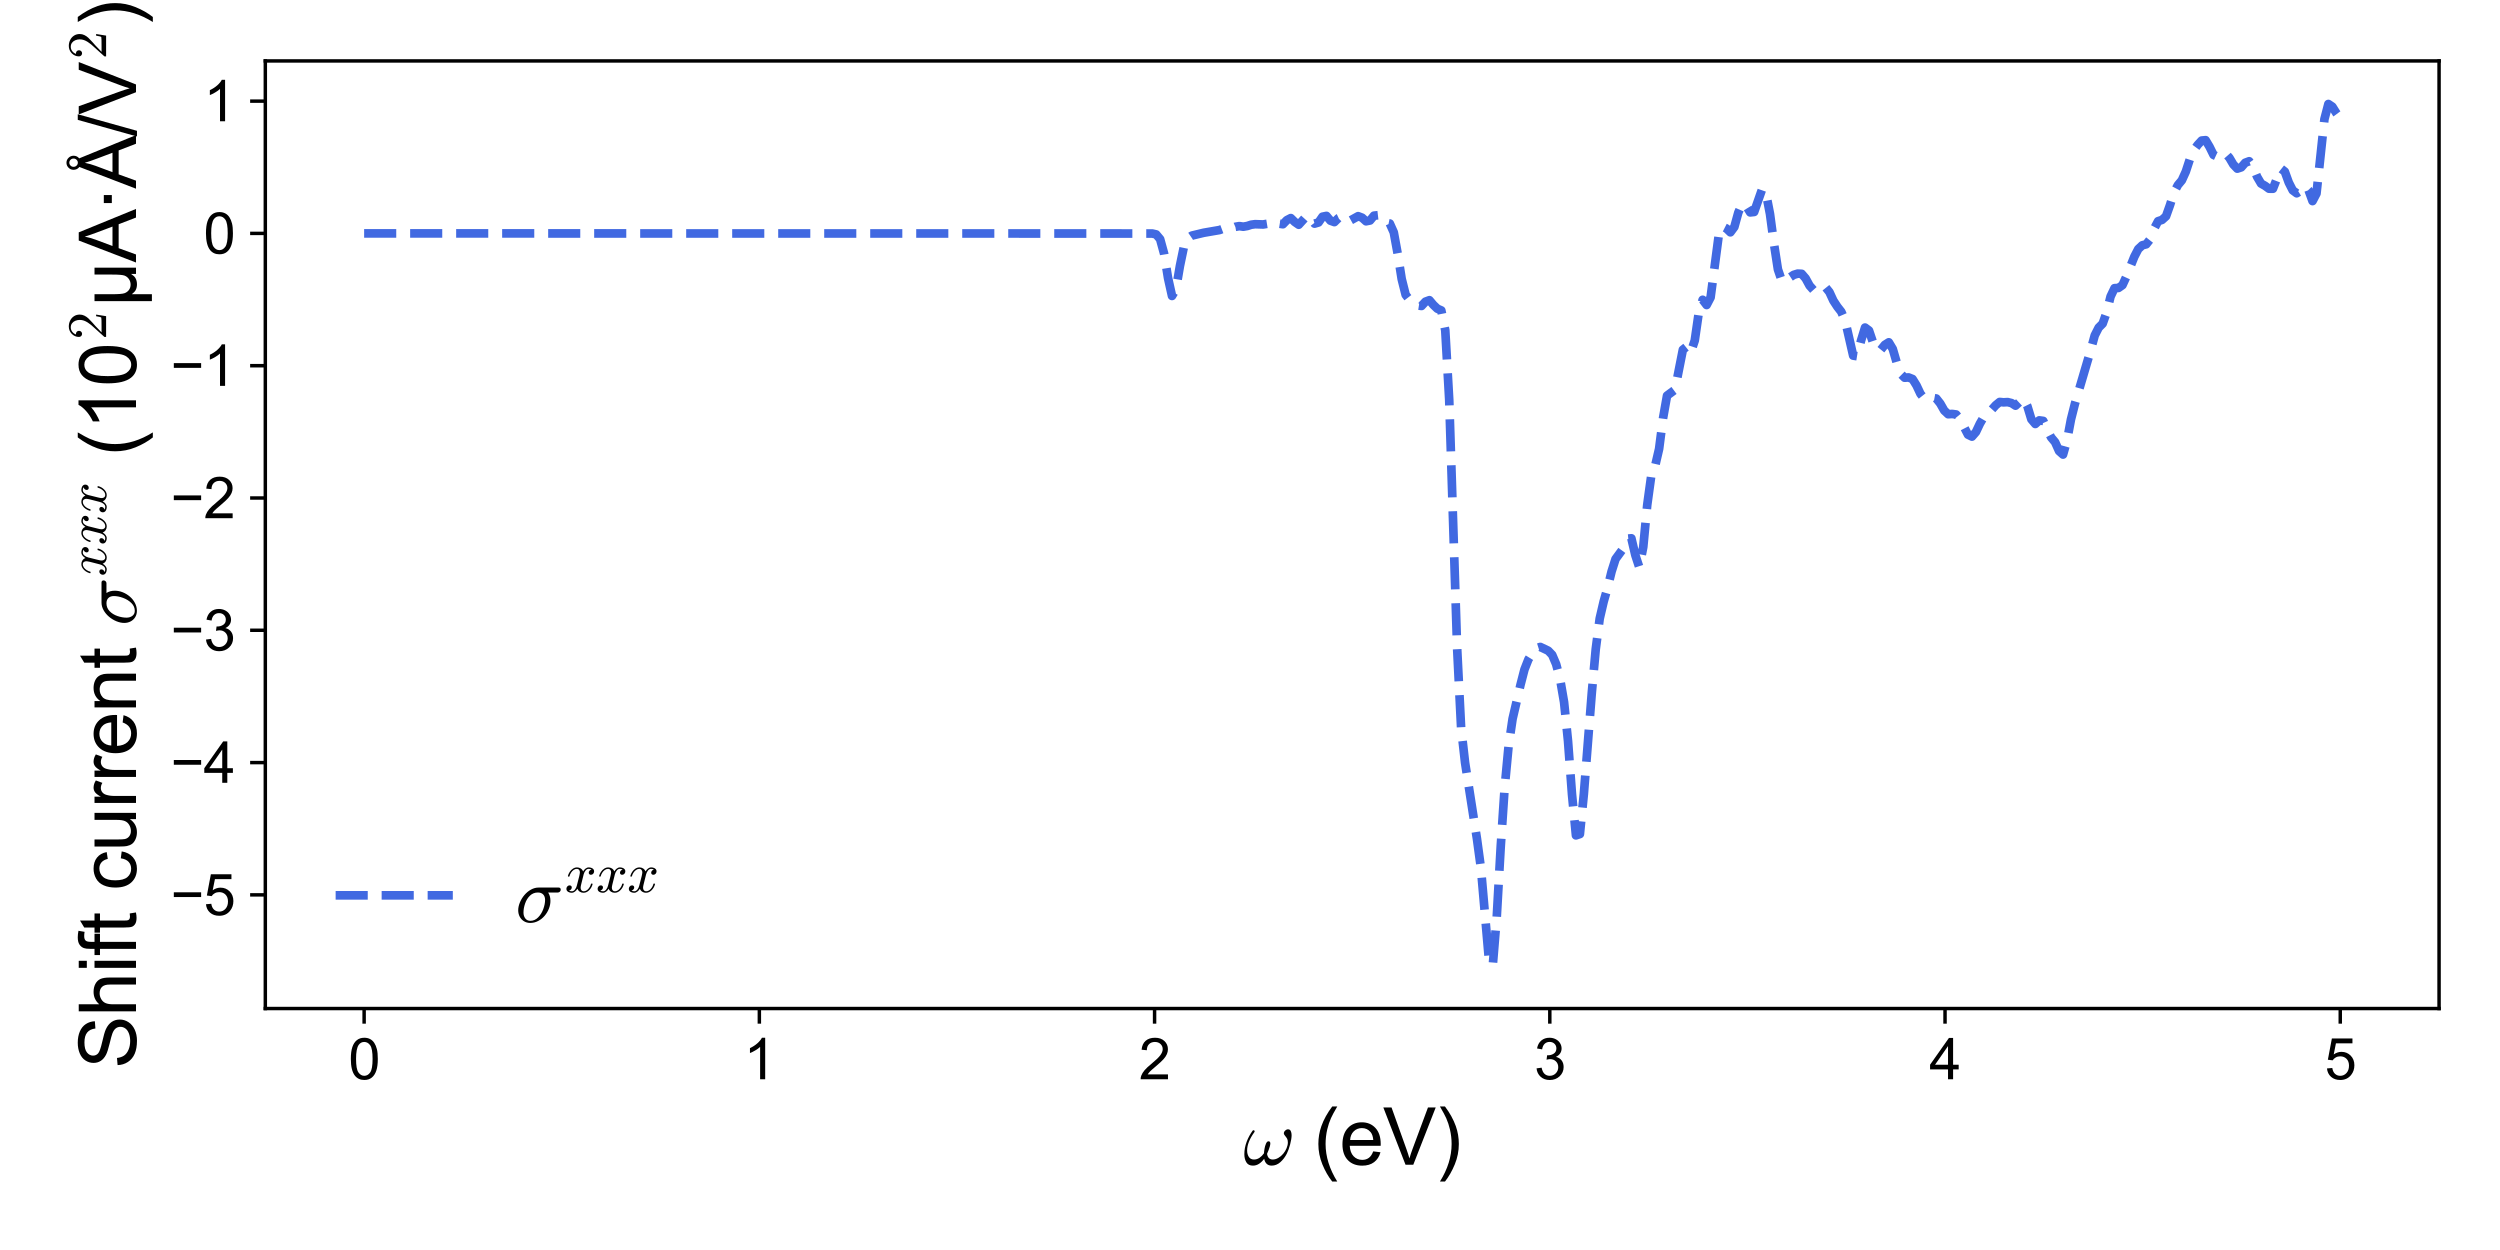 <?xml version="1.0" encoding="utf-8" standalone="no"?>
<!DOCTYPE svg PUBLIC "-//W3C//DTD SVG 1.1//EN"
  "http://www.w3.org/Graphics/SVG/1.1/DTD/svg11.dtd">
<svg xmlns:xlink="http://www.w3.org/1999/xlink" width="576pt" height="288pt" viewBox="0 0 576 288" xmlns="http://www.w3.org/2000/svg" version="1.1">
 <defs>
  <style type="text/css">*{stroke-linejoin: round; stroke-linecap: butt}</style>
 </defs>
 <g id="figure_1">
  <g id="patch_1">
   <path d="M 0 288 
L 576 288 
L 576 0 
L 0 0 
L 0 288 
z
" style="fill: none"/>
  </g>
  <g id="axes_1">
   <g id="patch_2">
    <path d="M 61.13 232.36 
L 561.96 232.36 
L 561.96 14.04 
L 61.13 14.04 
L 61.13 232.36 
z
" style="fill: none"/>
   </g>
   <g id="matplotlib.axis_1">
    <g id="xtick_1">
     <g id="line2d_1">
      <defs>
       <path id="m470161f403" d="M 0 0 
L 0 3.5 
" style="stroke: #000000; stroke-width: 0.8"/>
      </defs>
      <g>
       <use xlink:href="#m470161f403" x="83.895" y="232.36" style="stroke: #000000; stroke-width: 0.8"/>
      </g>
     </g>
     <g id="text_1">
      <!-- 0 -->
      <g transform="translate(80.28 248.665)scale(0.13 -0.13)">
       <defs>
        <path id="ArialMT-30" d="M 266 2259 
Q 266 3072 433 3567 
Q 600 4063 929 4331 
Q 1259 4600 1759 4600 
Q 2128 4600 2406 4451 
Q 2684 4303 2865 4023 
Q 3047 3744 3150 3342 
Q 3253 2941 3253 2259 
Q 3253 1453 3087 958 
Q 2922 463 2592 192 
Q 2263 -78 1759 -78 
Q 1097 -78 719 397 
Q 266 969 266 2259 
z
M 844 2259 
Q 844 1131 1108 757 
Q 1372 384 1759 384 
Q 2147 384 2411 759 
Q 2675 1134 2675 2259 
Q 2675 3391 2411 3762 
Q 2147 4134 1753 4134 
Q 1366 4134 1134 3806 
Q 844 3388 844 2259 
z
" transform="scale(0.016)"/>
       </defs>
       <use xlink:href="#ArialMT-30"/>
      </g>
     </g>
    </g>
    <g id="xtick_2">
     <g id="line2d_2">
      <g>
       <use xlink:href="#m470161f403" x="174.955" y="232.36" style="stroke: #000000; stroke-width: 0.8"/>
      </g>
     </g>
     <g id="text_2">
      <!-- 1 -->
      <g transform="translate(171.34 248.665)scale(0.13 -0.13)">
       <defs>
        <path id="ArialMT-31" d="M 2384 0 
L 1822 0 
L 1822 3584 
Q 1619 3391 1289 3197 
Q 959 3003 697 2906 
L 697 3450 
Q 1169 3672 1522 3987 
Q 1875 4303 2022 4600 
L 2384 4600 
L 2384 0 
z
" transform="scale(0.016)"/>
       </defs>
       <use xlink:href="#ArialMT-31"/>
      </g>
     </g>
    </g>
    <g id="xtick_3">
     <g id="line2d_3">
      <g>
       <use xlink:href="#m470161f403" x="266.015" y="232.36" style="stroke: #000000; stroke-width: 0.8"/>
      </g>
     </g>
     <g id="text_3">
      <!-- 2 -->
      <g transform="translate(262.4 248.665)scale(0.13 -0.13)">
       <defs>
        <path id="ArialMT-32" d="M 3222 541 
L 3222 0 
L 194 0 
Q 188 203 259 391 
Q 375 700 629 1000 
Q 884 1300 1366 1694 
Q 2113 2306 2375 2664 
Q 2638 3022 2638 3341 
Q 2638 3675 2398 3904 
Q 2159 4134 1775 4134 
Q 1369 4134 1125 3890 
Q 881 3647 878 3216 
L 300 3275 
Q 359 3922 746 4261 
Q 1134 4600 1788 4600 
Q 2447 4600 2831 4234 
Q 3216 3869 3216 3328 
Q 3216 3053 3103 2787 
Q 2991 2522 2730 2228 
Q 2469 1934 1863 1422 
Q 1356 997 1212 845 
Q 1069 694 975 541 
L 3222 541 
z
" transform="scale(0.016)"/>
       </defs>
       <use xlink:href="#ArialMT-32"/>
      </g>
     </g>
    </g>
    <g id="xtick_4">
     <g id="line2d_4">
      <g>
       <use xlink:href="#m470161f403" x="357.075" y="232.36" style="stroke: #000000; stroke-width: 0.8"/>
      </g>
     </g>
     <g id="text_4">
      <!-- 3 -->
      <g transform="translate(353.46 248.665)scale(0.13 -0.13)">
       <defs>
        <path id="ArialMT-33" d="M 269 1209 
L 831 1284 
Q 928 806 1161 595 
Q 1394 384 1728 384 
Q 2125 384 2398 659 
Q 2672 934 2672 1341 
Q 2672 1728 2419 1979 
Q 2166 2231 1775 2231 
Q 1616 2231 1378 2169 
L 1441 2663 
Q 1497 2656 1531 2656 
Q 1891 2656 2178 2843 
Q 2466 3031 2466 3422 
Q 2466 3731 2256 3934 
Q 2047 4138 1716 4138 
Q 1388 4138 1169 3931 
Q 950 3725 888 3313 
L 325 3413 
Q 428 3978 793 4289 
Q 1159 4600 1703 4600 
Q 2078 4600 2393 4439 
Q 2709 4278 2876 4000 
Q 3044 3722 3044 3409 
Q 3044 3113 2884 2869 
Q 2725 2625 2413 2481 
Q 2819 2388 3044 2092 
Q 3269 1797 3269 1353 
Q 3269 753 2831 336 
Q 2394 -81 1725 -81 
Q 1122 -81 723 278 
Q 325 638 269 1209 
z
" transform="scale(0.016)"/>
       </defs>
       <use xlink:href="#ArialMT-33"/>
      </g>
     </g>
    </g>
    <g id="xtick_5">
     <g id="line2d_5">
      <g>
       <use xlink:href="#m470161f403" x="448.135" y="232.36" style="stroke: #000000; stroke-width: 0.8"/>
      </g>
     </g>
     <g id="text_5">
      <!-- 4 -->
      <g transform="translate(444.52 248.665)scale(0.13 -0.13)">
       <defs>
        <path id="ArialMT-34" d="M 2069 0 
L 2069 1097 
L 81 1097 
L 81 1613 
L 2172 4581 
L 2631 4581 
L 2631 1613 
L 3250 1613 
L 3250 1097 
L 2631 1097 
L 2631 0 
L 2069 0 
z
M 2069 1613 
L 2069 3678 
L 634 1613 
L 2069 1613 
z
" transform="scale(0.016)"/>
       </defs>
       <use xlink:href="#ArialMT-34"/>
      </g>
     </g>
    </g>
    <g id="xtick_6">
     <g id="line2d_6">
      <g>
       <use xlink:href="#m470161f403" x="539.195" y="232.36" style="stroke: #000000; stroke-width: 0.8"/>
      </g>
     </g>
     <g id="text_6">
      <!-- 5 -->
      <g transform="translate(535.58 248.665)scale(0.13 -0.13)">
       <defs>
        <path id="ArialMT-35" d="M 266 1200 
L 856 1250 
Q 922 819 1161 601 
Q 1400 384 1738 384 
Q 2144 384 2425 690 
Q 2706 997 2706 1503 
Q 2706 1984 2436 2262 
Q 2166 2541 1728 2541 
Q 1456 2541 1237 2417 
Q 1019 2294 894 2097 
L 366 2166 
L 809 4519 
L 3088 4519 
L 3088 3981 
L 1259 3981 
L 1013 2750 
Q 1425 3038 1878 3038 
Q 2478 3038 2890 2622 
Q 3303 2206 3303 1553 
Q 3303 931 2941 478 
Q 2500 -78 1738 -78 
Q 1113 -78 717 272 
Q 322 622 266 1200 
z
" transform="scale(0.016)"/>
       </defs>
       <use xlink:href="#ArialMT-35"/>
      </g>
     </g>
    </g>
    <g id="text_7">
     <!-- $\omega$ (eV) -->
     <g transform="translate(286.435 268.389)scale(0.18 -0.18)">
      <defs>
       <path id="Cmmi10-21" d="M 775 -72 
Q 413 -72 252 193 
Q 91 459 91 844 
Q 91 1097 136 1339 
Q 181 1581 273 1829 
Q 366 2078 484 2295 
Q 603 2513 750 2719 
Q 778 2759 825 2759 
Q 866 2759 891 2734 
Q 916 2709 916 2675 
Q 916 2641 897 2613 
Q 313 1809 313 1131 
Q 313 838 448 627 
Q 584 416 863 416 
Q 1103 416 1308 556 
Q 1513 697 1663 916 
Q 1663 1028 1702 1265 
Q 1741 1503 1823 1689 
Q 1906 1875 2022 1875 
Q 2169 1875 2169 1703 
Q 2169 1603 2126 1451 
Q 2084 1300 2032 1169 
Q 1981 1038 1906 872 
Q 1981 416 2363 416 
Q 2584 416 2807 544 
Q 3031 672 3203 880 
Q 3375 1088 3473 1328 
Q 3572 1569 3572 1784 
Q 3572 1978 3511 2086 
Q 3450 2194 3350 2312 
Q 3250 2431 3250 2503 
Q 3250 2628 3356 2731 
Q 3463 2834 3584 2834 
Q 3741 2834 3806 2692 
Q 3872 2550 3872 2369 
Q 3872 2075 3755 1628 
Q 3638 1181 3488 884 
Q 3281 481 2970 204 
Q 2659 -72 2272 -72 
Q 2025 -72 1873 76 
Q 1722 225 1678 481 
Q 1500 228 1272 78 
Q 1044 -72 775 -72 
z
" transform="scale(0.016)"/>
       <path id="ArialMT-20" transform="scale(0.016)"/>
       <path id="ArialMT-28" d="M 1497 -1347 
Q 1031 -759 709 28 
Q 388 816 388 1659 
Q 388 2403 628 3084 
Q 909 3875 1497 4659 
L 1900 4659 
Q 1522 4009 1400 3731 
Q 1209 3300 1100 2831 
Q 966 2247 966 1656 
Q 966 153 1900 -1347 
L 1497 -1347 
z
" transform="scale(0.016)"/>
       <path id="ArialMT-65" d="M 2694 1069 
L 3275 997 
Q 3138 488 2766 206 
Q 2394 -75 1816 -75 
Q 1088 -75 661 373 
Q 234 822 234 1631 
Q 234 2469 665 2931 
Q 1097 3394 1784 3394 
Q 2450 3394 2872 2941 
Q 3294 2488 3294 1666 
Q 3294 1616 3291 1516 
L 816 1516 
Q 847 969 1125 678 
Q 1403 388 1819 388 
Q 2128 388 2347 550 
Q 2566 713 2694 1069 
z
M 847 1978 
L 2700 1978 
Q 2663 2397 2488 2606 
Q 2219 2931 1791 2931 
Q 1403 2931 1139 2672 
Q 875 2413 847 1978 
z
" transform="scale(0.016)"/>
       <path id="ArialMT-56" d="M 1803 0 
L 28 4581 
L 684 4581 
L 1875 1253 
Q 2019 853 2116 503 
Q 2222 878 2363 1253 
L 3600 4581 
L 4219 4581 
L 2425 0 
L 1803 0 
z
" transform="scale(0.016)"/>
       <path id="ArialMT-29" d="M 791 -1347 
L 388 -1347 
Q 1322 153 1322 1656 
Q 1322 2244 1188 2822 
Q 1081 3291 891 3722 
Q 769 4003 388 4659 
L 791 4659 
Q 1378 3875 1659 3084 
Q 1900 2403 1900 1659 
Q 1900 816 1576 28 
Q 1253 -759 791 -1347 
z
" transform="scale(0.016)"/>
      </defs>
      <use xlink:href="#Cmmi10-21" transform="translate(0 0.203)"/>
      <use xlink:href="#ArialMT-20" transform="translate(62.207 0.203)"/>
      <use xlink:href="#ArialMT-28" transform="translate(89.99 0.203)"/>
      <use xlink:href="#ArialMT-65" transform="translate(123.291 0.203)"/>
      <use xlink:href="#ArialMT-56" transform="translate(178.906 0.203)"/>
      <use xlink:href="#ArialMT-29" transform="translate(245.605 0.203)"/>
     </g>
    </g>
   </g>
   <g id="matplotlib.axis_2">
    <g id="ytick_1">
     <g id="line2d_7">
      <defs>
       <path id="m3c3ef7133a" d="M 0 0 
L -3.5 0 
" style="stroke: #000000; stroke-width: 0.8"/>
      </defs>
      <g>
       <use xlink:href="#m3c3ef7133a" x="61.13" y="206.181" style="stroke: #000000; stroke-width: 0.8"/>
      </g>
     </g>
     <g id="text_8">
      <!-- −5 -->
      <g transform="translate(39.308 210.833)scale(0.13 -0.13)">
       <defs>
        <path id="ArialMT-2212" d="M 3381 1997 
L 356 1997 
L 356 2522 
L 3381 2522 
L 3381 1997 
z
" transform="scale(0.016)"/>
       </defs>
       <use xlink:href="#ArialMT-2212"/>
       <use xlink:href="#ArialMT-35" x="58.398"/>
      </g>
     </g>
    </g>
    <g id="ytick_2">
     <g id="line2d_8">
      <g>
       <use xlink:href="#m3c3ef7133a" x="61.13" y="175.7" style="stroke: #000000; stroke-width: 0.8"/>
      </g>
     </g>
     <g id="text_9">
      <!-- −4 -->
      <g transform="translate(39.308 180.352)scale(0.13 -0.13)">
       <use xlink:href="#ArialMT-2212"/>
       <use xlink:href="#ArialMT-34" x="58.398"/>
      </g>
     </g>
    </g>
    <g id="ytick_3">
     <g id="line2d_9">
      <g>
       <use xlink:href="#m3c3ef7133a" x="61.13" y="145.219" style="stroke: #000000; stroke-width: 0.8"/>
      </g>
     </g>
     <g id="text_10">
      <!-- −3 -->
      <g transform="translate(39.308 149.871)scale(0.13 -0.13)">
       <use xlink:href="#ArialMT-2212"/>
       <use xlink:href="#ArialMT-33" x="58.398"/>
      </g>
     </g>
    </g>
    <g id="ytick_4">
     <g id="line2d_10">
      <g>
       <use xlink:href="#m3c3ef7133a" x="61.13" y="114.738" style="stroke: #000000; stroke-width: 0.8"/>
      </g>
     </g>
     <g id="text_11">
      <!-- −2 -->
      <g transform="translate(39.308 119.39)scale(0.13 -0.13)">
       <use xlink:href="#ArialMT-2212"/>
       <use xlink:href="#ArialMT-32" x="58.398"/>
      </g>
     </g>
    </g>
    <g id="ytick_5">
     <g id="line2d_11">
      <g>
       <use xlink:href="#m3c3ef7133a" x="61.13" y="84.257" style="stroke: #000000; stroke-width: 0.8"/>
      </g>
     </g>
     <g id="text_12">
      <!-- −1 -->
      <g transform="translate(39.308 88.909)scale(0.13 -0.13)">
       <use xlink:href="#ArialMT-2212"/>
       <use xlink:href="#ArialMT-31" x="58.398"/>
      </g>
     </g>
    </g>
    <g id="ytick_6">
     <g id="line2d_12">
      <g>
       <use xlink:href="#m3c3ef7133a" x="61.13" y="53.776" style="stroke: #000000; stroke-width: 0.8"/>
      </g>
     </g>
     <g id="text_13">
      <!-- 0 -->
      <g transform="translate(46.901 58.428)scale(0.13 -0.13)">
       <use xlink:href="#ArialMT-30"/>
      </g>
     </g>
    </g>
    <g id="ytick_7">
     <g id="line2d_13">
      <g>
       <use xlink:href="#m3c3ef7133a" x="61.13" y="23.294" style="stroke: #000000; stroke-width: 0.8"/>
      </g>
     </g>
     <g id="text_14">
      <!-- 1 -->
      <g transform="translate(46.901 27.947)scale(0.13 -0.13)">
       <use xlink:href="#ArialMT-31"/>
      </g>
     </g>
    </g>
    <g id="text_15">
     <!-- Shift current $\sigma^{xxx}$ (10$^{2}$μA∙Å/V$^{2}$) -->
     <g transform="translate(31.348 246.23)rotate(-90)scale(0.18 -0.18)">
      <defs>
       <path id="ArialMT-53" d="M 288 1472 
L 859 1522 
Q 900 1178 1048 958 
Q 1197 738 1509 602 
Q 1822 466 2213 466 
Q 2559 466 2825 569 
Q 3091 672 3220 851 
Q 3350 1031 3350 1244 
Q 3350 1459 3225 1620 
Q 3100 1781 2813 1891 
Q 2628 1963 1997 2114 
Q 1366 2266 1113 2400 
Q 784 2572 623 2826 
Q 463 3081 463 3397 
Q 463 3744 659 4045 
Q 856 4347 1234 4503 
Q 1613 4659 2075 4659 
Q 2584 4659 2973 4495 
Q 3363 4331 3572 4012 
Q 3781 3694 3797 3291 
L 3216 3247 
Q 3169 3681 2898 3903 
Q 2628 4125 2100 4125 
Q 1550 4125 1298 3923 
Q 1047 3722 1047 3438 
Q 1047 3191 1225 3031 
Q 1400 2872 2139 2705 
Q 2878 2538 3153 2413 
Q 3553 2228 3743 1945 
Q 3934 1663 3934 1294 
Q 3934 928 3725 604 
Q 3516 281 3123 101 
Q 2731 -78 2241 -78 
Q 1619 -78 1198 103 
Q 778 284 539 648 
Q 300 1013 288 1472 
z
" transform="scale(0.016)"/>
       <path id="ArialMT-68" d="M 422 0 
L 422 4581 
L 984 4581 
L 984 2938 
Q 1378 3394 1978 3394 
Q 2347 3394 2619 3248 
Q 2891 3103 3008 2847 
Q 3125 2591 3125 2103 
L 3125 0 
L 2563 0 
L 2563 2103 
Q 2563 2525 2380 2717 
Q 2197 2909 1863 2909 
Q 1613 2909 1392 2779 
Q 1172 2650 1078 2428 
Q 984 2206 984 1816 
L 984 0 
L 422 0 
z
" transform="scale(0.016)"/>
       <path id="ArialMT-69" d="M 425 3934 
L 425 4581 
L 988 4581 
L 988 3934 
L 425 3934 
z
M 425 0 
L 425 3319 
L 988 3319 
L 988 0 
L 425 0 
z
" transform="scale(0.016)"/>
       <path id="ArialMT-66" d="M 556 0 
L 556 2881 
L 59 2881 
L 59 3319 
L 556 3319 
L 556 3672 
Q 556 4006 616 4169 
Q 697 4388 901 4523 
Q 1106 4659 1475 4659 
Q 1713 4659 2000 4603 
L 1916 4113 
Q 1741 4144 1584 4144 
Q 1328 4144 1222 4034 
Q 1116 3925 1116 3625 
L 1116 3319 
L 1763 3319 
L 1763 2881 
L 1116 2881 
L 1116 0 
L 556 0 
z
" transform="scale(0.016)"/>
       <path id="ArialMT-74" d="M 1650 503 
L 1731 6 
Q 1494 -44 1306 -44 
Q 1000 -44 831 53 
Q 663 150 594 308 
Q 525 466 525 972 
L 525 2881 
L 113 2881 
L 113 3319 
L 525 3319 
L 525 4141 
L 1084 4478 
L 1084 3319 
L 1650 3319 
L 1650 2881 
L 1084 2881 
L 1084 941 
Q 1084 700 1114 631 
Q 1144 563 1211 522 
Q 1278 481 1403 481 
Q 1497 481 1650 503 
z
" transform="scale(0.016)"/>
       <path id="ArialMT-63" d="M 2588 1216 
L 3141 1144 
Q 3050 572 2676 248 
Q 2303 -75 1759 -75 
Q 1078 -75 664 370 
Q 250 816 250 1647 
Q 250 2184 428 2587 
Q 606 2991 970 3192 
Q 1334 3394 1763 3394 
Q 2303 3394 2647 3120 
Q 2991 2847 3088 2344 
L 2541 2259 
Q 2463 2594 2264 2762 
Q 2066 2931 1784 2931 
Q 1359 2931 1093 2626 
Q 828 2322 828 1663 
Q 828 994 1084 691 
Q 1341 388 1753 388 
Q 2084 388 2306 591 
Q 2528 794 2588 1216 
z
" transform="scale(0.016)"/>
       <path id="ArialMT-75" d="M 2597 0 
L 2597 488 
Q 2209 -75 1544 -75 
Q 1250 -75 995 37 
Q 741 150 617 320 
Q 494 491 444 738 
Q 409 903 409 1263 
L 409 3319 
L 972 3319 
L 972 1478 
Q 972 1038 1006 884 
Q 1059 663 1231 536 
Q 1403 409 1656 409 
Q 1909 409 2131 539 
Q 2353 669 2445 892 
Q 2538 1116 2538 1541 
L 2538 3319 
L 3100 3319 
L 3100 0 
L 2597 0 
z
" transform="scale(0.016)"/>
       <path id="ArialMT-72" d="M 416 0 
L 416 3319 
L 922 3319 
L 922 2816 
Q 1116 3169 1280 3281 
Q 1444 3394 1641 3394 
Q 1925 3394 2219 3213 
L 2025 2691 
Q 1819 2813 1613 2813 
Q 1428 2813 1281 2702 
Q 1134 2591 1072 2394 
Q 978 2094 978 1738 
L 978 0 
L 416 0 
z
" transform="scale(0.016)"/>
       <path id="ArialMT-6e" d="M 422 0 
L 422 3319 
L 928 3319 
L 928 2847 
Q 1294 3394 1984 3394 
Q 2284 3394 2536 3286 
Q 2788 3178 2913 3003 
Q 3038 2828 3088 2588 
Q 3119 2431 3119 2041 
L 3119 0 
L 2556 0 
L 2556 2019 
Q 2556 2363 2490 2533 
Q 2425 2703 2258 2804 
Q 2091 2906 1866 2906 
Q 1506 2906 1245 2678 
Q 984 2450 984 1813 
L 984 0 
L 422 0 
z
" transform="scale(0.016)"/>
       <path id="Cmmi10-be" d="M 1197 -72 
Q 913 -72 692 64 
Q 472 200 351 431 
Q 231 663 231 941 
Q 231 1238 365 1566 
Q 500 1894 733 2166 
Q 966 2438 1259 2598 
Q 1553 2759 1863 2759 
L 3475 2759 
Q 3541 2759 3587 2715 
Q 3634 2672 3634 2597 
Q 3634 2503 3567 2433 
Q 3500 2363 3406 2363 
L 2625 2363 
Q 2809 2088 2809 1697 
Q 2809 1375 2684 1062 
Q 2559 750 2337 492 
Q 2116 234 1820 81 
Q 1525 -72 1197 -72 
z
M 1203 97 
Q 1553 97 1823 370 
Q 2094 644 2237 1039 
Q 2381 1434 2381 1772 
Q 2381 2047 2229 2205 
Q 2078 2363 1806 2363 
Q 1434 2363 1173 2113 
Q 913 1863 783 1484 
Q 653 1106 653 756 
Q 653 481 798 289 
Q 944 97 1203 97 
z
" transform="scale(0.016)"/>
       <path id="Cmmi10-78" d="M 500 184 
Q 613 97 819 97 
Q 1019 97 1172 289 
Q 1325 481 1381 709 
L 1672 1844 
Q 1741 2153 1741 2266 
Q 1741 2425 1652 2544 
Q 1563 2663 1403 2663 
Q 1200 2663 1022 2536 
Q 844 2409 722 2214 
Q 600 2019 550 1819 
Q 538 1778 500 1778 
L 422 1778 
Q 372 1778 372 1838 
L 372 1856 
Q 434 2094 584 2320 
Q 734 2547 951 2687 
Q 1169 2828 1416 2828 
Q 1650 2828 1839 2703 
Q 2028 2578 2106 2363 
Q 2216 2559 2386 2693 
Q 2556 2828 2759 2828 
Q 2897 2828 3040 2779 
Q 3184 2731 3275 2631 
Q 3366 2531 3366 2381 
Q 3366 2219 3261 2101 
Q 3156 1984 2994 1984 
Q 2891 1984 2822 2050 
Q 2753 2116 2753 2216 
Q 2753 2350 2845 2451 
Q 2938 2553 3066 2572 
Q 2950 2663 2747 2663 
Q 2541 2663 2389 2472 
Q 2238 2281 2175 2047 
L 1894 916 
Q 1825 659 1825 494 
Q 1825 331 1917 214 
Q 2009 97 2163 97 
Q 2463 97 2698 361 
Q 2934 625 3009 941 
Q 3022 978 3059 978 
L 3138 978 
Q 3163 978 3178 961 
Q 3194 944 3194 922 
Q 3194 916 3188 903 
Q 3097 522 2806 225 
Q 2516 -72 2150 -72 
Q 1916 -72 1727 54 
Q 1538 181 1459 397 
Q 1359 209 1182 68 
Q 1006 -72 806 -72 
Q 669 -72 523 -23 
Q 378 25 287 125 
Q 197 225 197 378 
Q 197 528 301 651 
Q 406 775 563 775 
Q 669 775 741 711 
Q 813 647 813 544 
Q 813 409 723 309 
Q 634 209 500 184 
z
" transform="scale(0.016)"/>
       <path id="Cmr10-32" d="M 319 0 
L 319 172 
Q 319 188 331 206 
L 1325 1306 
Q 1550 1550 1690 1715 
Q 1831 1881 1968 2097 
Q 2106 2313 2186 2536 
Q 2266 2759 2266 3009 
Q 2266 3272 2169 3511 
Q 2072 3750 1880 3894 
Q 1688 4038 1416 4038 
Q 1138 4038 916 3870 
Q 694 3703 603 3438 
Q 628 3444 672 3444 
Q 816 3444 917 3347 
Q 1019 3250 1019 3097 
Q 1019 2950 917 2848 
Q 816 2747 672 2747 
Q 522 2747 420 2851 
Q 319 2956 319 3097 
Q 319 3338 409 3548 
Q 500 3759 670 3923 
Q 841 4088 1055 4175 
Q 1269 4263 1509 4263 
Q 1875 4263 2190 4108 
Q 2506 3953 2690 3670 
Q 2875 3388 2875 3009 
Q 2875 2731 2753 2481 
Q 2631 2231 2440 2026 
Q 2250 1822 1953 1562 
Q 1656 1303 1563 1216 
L 838 519 
L 1453 519 
Q 1906 519 2211 526 
Q 2516 534 2534 550 
Q 2609 631 2688 1141 
L 2875 1141 
L 2694 0 
L 319 0 
z
" transform="scale(0.016)"/>
       <path id="ArialMT-3bc" d="M 3181 3319 
L 3181 0 
L 2678 0 
L 2678 394 
Q 2516 144 2356 50 
Q 2138 -78 1847 -78 
Q 1588 -78 1388 25 
Q 1238 103 1056 334 
L 1056 -1272 
L 500 -1272 
L 500 3319 
L 1056 3319 
L 1056 1913 
Q 1056 1147 1137 920 
Q 1219 694 1401 562 
Q 1584 431 1822 431 
Q 2072 431 2269 568 
Q 2466 706 2547 923 
Q 2628 1141 2628 1903 
L 2628 3319 
L 3181 3319 
z
" transform="scale(0.016)"/>
       <path id="ArialMT-41" d="M -9 0 
L 1750 4581 
L 2403 4581 
L 4278 0 
L 3588 0 
L 3053 1388 
L 1138 1388 
L 634 0 
L -9 0 
z
M 1313 1881 
L 2866 1881 
L 2388 3150 
Q 2169 3728 2063 4100 
Q 1975 3659 1816 3225 
L 1313 1881 
z
" transform="scale(0.016)"/>
       <path id="ArialMT-2219" d="M 578 1934 
L 578 2575 
L 1219 2575 
L 1219 1934 
L 578 1934 
z
" transform="scale(0.016)"/>
       <path id="ArialMT-c5" d="M -9 0 
L 1750 4581 
L 2403 4581 
L 4278 0 
L 3588 0 
L 3053 1388 
L 1138 1388 
L 634 0 
L -9 0 
z
M 1313 1881 
L 2866 1881 
L 2388 3150 
Q 2169 3728 2063 4100 
Q 1975 3659 1816 3225 
L 1313 1881 
z
M 1503 5003 
Q 1503 5231 1670 5397 
Q 1838 5563 2066 5563 
Q 2297 5563 2462 5395 
Q 2628 5228 2628 4991 
Q 2628 4750 2462 4584 
Q 2297 4419 2069 4419 
Q 1834 4419 1668 4586 
Q 1503 4753 1503 5003 
z
M 1741 5000 
Q 1741 4853 1839 4753 
Q 1938 4653 2072 4653 
Q 2206 4653 2304 4753 
Q 2403 4853 2403 4994 
Q 2403 5135 2306 5235 
Q 2209 5335 2072 5335 
Q 1938 5335 1839 5236 
Q 1741 5138 1741 5000 
z
" transform="scale(0.016)"/>
       <path id="ArialMT-2f" d="M 0 -78 
L 1328 4659 
L 1778 4659 
L 453 -78 
L 0 -78 
z
" transform="scale(0.016)"/>
      </defs>
      <use xlink:href="#ArialMT-53" transform="translate(0 0.078)"/>
      <use xlink:href="#ArialMT-68" transform="translate(66.699 0.078)"/>
      <use xlink:href="#ArialMT-69" transform="translate(122.314 0.078)"/>
      <use xlink:href="#ArialMT-66" transform="translate(144.531 0.078)"/>
      <use xlink:href="#ArialMT-74" transform="translate(172.314 0.078)"/>
      <use xlink:href="#ArialMT-20" transform="translate(200.098 0.078)"/>
      <use xlink:href="#ArialMT-63" transform="translate(227.881 0.078)"/>
      <use xlink:href="#ArialMT-75" transform="translate(277.881 0.078)"/>
      <use xlink:href="#ArialMT-72" transform="translate(333.496 0.078)"/>
      <use xlink:href="#ArialMT-72" transform="translate(366.797 0.078)"/>
      <use xlink:href="#ArialMT-65" transform="translate(400.098 0.078)"/>
      <use xlink:href="#ArialMT-6e" transform="translate(455.713 0.078)"/>
      <use xlink:href="#ArialMT-74" transform="translate(511.328 0.078)"/>
      <use xlink:href="#ArialMT-20" transform="translate(539.111 0.078)"/>
      <use xlink:href="#Cmmi10-be" transform="translate(566.895 0.078)"/>
      <use xlink:href="#Cmmi10-78" transform="translate(630.051 38.342)scale(0.7)"/>
      <use xlink:href="#Cmmi10-78" transform="translate(670.008 38.342)scale(0.7)"/>
      <use xlink:href="#Cmmi10-78" transform="translate(709.964 38.342)scale(0.7)"/>
      <use xlink:href="#ArialMT-20" transform="translate(756.297 0.078)"/>
      <use xlink:href="#ArialMT-28" transform="translate(784.08 0.078)"/>
      <use xlink:href="#ArialMT-31" transform="translate(817.381 0.078)"/>
      <use xlink:href="#ArialMT-30" transform="translate(872.996 0.078)"/>
      <use xlink:href="#Cmr10-32" transform="translate(933.076 38.342)scale(0.7)"/>
      <use xlink:href="#ArialMT-3bc" transform="translate(974.453 0.078)"/>
      <use xlink:href="#ArialMT-41" transform="translate(1032.07 0.078)"/>
      <use xlink:href="#ArialMT-2219" transform="translate(1098.769 0.078)"/>
      <use xlink:href="#ArialMT-c5" transform="translate(1126.553 0.078)"/>
      <use xlink:href="#ArialMT-2f" transform="translate(1193.252 0.078)"/>
      <use xlink:href="#ArialMT-56" transform="translate(1221.035 0.078)"/>
      <use xlink:href="#Cmr10-32" transform="translate(1292.198 38.342)scale(0.7)"/>
      <use xlink:href="#ArialMT-29" transform="translate(1333.576 0.078)"/>
     </g>
    </g>
   </g>
   <g id="line2d_14">
    <path d="M 83.895 53.776 
L 265.468 53.801 
L 266.38 54.009 
L 267.292 55.093 
L 268.205 58.424 
L 269.117 64.073 
L 270.03 68.184 
L 270.942 66.63 
L 271.855 61.269 
L 272.767 56.869 
L 273.679 54.917 
L 274.592 54.288 
L 277.329 53.63 
L 280.979 53.001 
L 281.891 52.662 
L 283.716 52.645 
L 284.628 52.259 
L 285.541 52.1 
L 286.453 52.231 
L 287.366 52.073 
L 288.278 51.775 
L 289.191 51.654 
L 291.015 51.717 
L 291.928 51.567 
L 292.84 51.155 
L 293.753 50.983 
L 294.665 51.52 
L 295.578 51.665 
L 296.49 50.719 
L 297.402 50.248 
L 298.315 51.141 
L 299.227 51.777 
L 301.052 49.765 
L 301.965 50.329 
L 302.877 51.523 
L 303.789 51.254 
L 304.702 49.931 
L 305.614 49.743 
L 306.527 50.837 
L 307.439 51.171 
L 308.352 50.266 
L 309.264 49.841 
L 310.176 50.479 
L 311.089 50.825 
L 312.914 49.809 
L 313.826 50.157 
L 314.738 50.981 
L 315.651 50.801 
L 316.563 49.693 
L 317.476 49.589 
L 318.388 50.697 
L 319.301 51.318 
L 320.213 51.502 
L 321.125 53.537 
L 322.038 58.529 
L 322.95 64.289 
L 323.863 67.928 
L 324.775 69.114 
L 325.688 69.557 
L 326.6 70.355 
L 327.512 70.496 
L 328.425 69.503 
L 329.337 69.167 
L 330.25 70.25 
L 331.162 71.119 
L 332.075 71.524 
L 332.987 76.099 
L 333.899 92.131 
L 335.724 149.365 
L 336.637 167.63 
L 337.549 175.707 
L 339.374 187.414 
L 340.286 193.239 
L 341.199 199.951 
L 343.024 220.872 
L 343.936 222.436 
L 344.849 211.314 
L 345.761 195.151 
L 346.673 181.468 
L 347.586 171.805 
L 348.498 165.619 
L 350.323 157.784 
L 351.235 154.249 
L 352.148 151.922 
L 353.06 150.457 
L 353.973 149.344 
L 354.885 149.058 
L 356.71 149.925 
L 357.622 150.878 
L 358.535 153.024 
L 359.447 156.47 
L 360.36 161.776 
L 361.272 170.756 
L 362.185 183.006 
L 363.097 192.471 
L 364.009 192.168 
L 364.922 182.91 
L 366.747 159.655 
L 367.659 149.555 
L 368.572 142.515 
L 369.484 138.599 
L 370.396 135.39 
L 371.309 131.666 
L 372.221 128.797 
L 374.046 126.304 
L 374.959 124.114 
L 375.871 124.027 
L 376.783 127.919 
L 377.696 130.699 
L 378.608 126.028 
L 379.521 116.344 
L 380.433 109.719 
L 381.346 107.336 
L 382.258 103.418 
L 383.17 96.334 
L 384.083 91.155 
L 385.908 89.799 
L 387.732 80.57 
L 388.645 79.843 
L 389.557 81.171 
L 390.47 78.458 
L 391.382 72.14 
L 392.295 69.077 
L 393.207 70.273 
L 394.119 68.525 
L 395.944 54.612 
L 396.857 52.176 
L 397.769 52.642 
L 398.682 53.522 
L 399.594 52.292 
L 400.506 48.979 
L 401.419 46.887 
L 402.331 47.435 
L 403.244 48.935 
L 404.156 48.837 
L 405.981 43.614 
L 406.893 44.569 
L 407.806 49.303 
L 408.718 56.131 
L 409.631 62.061 
L 410.543 64.741 
L 411.456 64.746 
L 412.368 63.915 
L 413.28 63.324 
L 414.193 63.044 
L 415.105 63.088 
L 416.018 64.144 
L 416.93 65.817 
L 417.842 66.841 
L 418.755 67.048 
L 420.58 66.153 
L 421.492 67.285 
L 422.405 69.262 
L 423.317 70.659 
L 424.229 71.829 
L 425.142 73.943 
L 426.967 81.932 
L 427.879 82.075 
L 428.792 78.442 
L 429.704 75.473 
L 430.616 76.147 
L 431.529 78.86 
L 432.441 80.641 
L 433.354 80.583 
L 434.266 79.453 
L 435.179 78.871 
L 436.091 80.397 
L 437.003 83.527 
L 437.916 86.117 
L 438.828 87.025 
L 439.741 86.963 
L 440.653 87.328 
L 441.566 88.807 
L 442.478 90.739 
L 443.39 91.893 
L 444.303 91.965 
L 445.215 91.656 
L 446.128 91.822 
L 447.04 92.98 
L 447.953 94.585 
L 448.865 95.439 
L 449.777 95.374 
L 450.69 95.496 
L 451.602 96.606 
L 453.427 100.149 
L 454.339 100.592 
L 455.252 99.544 
L 456.164 97.615 
L 457.077 96.033 
L 457.989 95.106 
L 458.902 94.379 
L 459.814 93.364 
L 460.726 92.614 
L 461.639 92.699 
L 462.551 92.645 
L 463.464 92.871 
L 464.376 93.462 
L 466.201 91.767 
L 467.113 93.593 
L 468.026 96.608 
L 468.938 97.682 
L 469.851 96.854 
L 470.763 96.979 
L 471.676 99.031 
L 472.588 100.788 
L 473.5 101.875 
L 474.413 103.92 
L 475.325 104.73 
L 476.238 101.494 
L 477.15 96.635 
L 478.063 93.014 
L 481.712 80.63 
L 482.625 77.279 
L 483.537 75.485 
L 484.45 74.565 
L 485.362 71.998 
L 486.274 68.32 
L 487.187 66.396 
L 488.099 66.341 
L 489.012 65.697 
L 489.924 63.701 
L 491.749 59.137 
L 492.661 57.376 
L 493.574 56.521 
L 494.486 56.285 
L 495.399 55.123 
L 496.311 52.693 
L 497.223 50.965 
L 498.136 50.66 
L 499.048 49.833 
L 499.961 47.277 
L 500.873 44.368 
L 501.786 42.643 
L 502.698 41.548 
L 503.61 39.538 
L 504.523 36.739 
L 505.435 34.627 
L 506.348 33.381 
L 507.26 32.387 
L 508.173 32.298 
L 509.085 33.836 
L 509.997 35.684 
L 510.91 36.11 
L 511.822 35.451 
L 512.735 35.31 
L 513.647 36.35 
L 514.56 37.899 
L 515.472 38.856 
L 516.384 38.552 
L 517.297 37.498 
L 518.209 37.153 
L 519.122 38.459 
L 520.034 40.729 
L 520.947 42.287 
L 521.859 42.808 
L 522.771 43.473 
L 523.684 43.485 
L 525.509 38.818 
L 526.421 39.537 
L 527.333 42.055 
L 528.246 43.85 
L 529.158 44.527 
L 530.071 43.968 
L 530.983 42.87 
L 531.896 43.817 
L 532.808 46.326 
L 533.72 44.58 
L 535.545 27.464 
L 536.458 23.964 
L 537.37 24.58 
L 538.283 26.04 
L 539.195 27.273 
L 539.195 27.273 
" clip-path="url(#p98c14ef725)" style="fill: none; stroke-dasharray: 7.4,3.2; stroke-dashoffset: 0; stroke: #4169e1; stroke-width: 2"/>
   </g>
   <g id="patch_3">
    <path d="M 61.13 232.36 
L 61.13 14.04 
" style="fill: none; stroke: #000000; stroke-width: 0.8; stroke-linejoin: miter; stroke-linecap: square"/>
   </g>
   <g id="patch_4">
    <path d="M 561.96 232.36 
L 561.96 14.04 
" style="fill: none; stroke: #000000; stroke-width: 0.8; stroke-linejoin: miter; stroke-linecap: square"/>
   </g>
   <g id="patch_5">
    <path d="M 61.13 232.36 
L 561.96 232.36 
" style="fill: none; stroke: #000000; stroke-width: 0.8; stroke-linejoin: miter; stroke-linecap: square"/>
   </g>
   <g id="patch_6">
    <path d="M 61.13 14.04 
L 561.96 14.04 
" style="fill: none; stroke: #000000; stroke-width: 0.8; stroke-linejoin: miter; stroke-linecap: square"/>
   </g>
   <g id="legend_1">
    <g id="line2d_15">
     <path d="M 77.33 206.282 
L 90.83 206.282 
L 104.33 206.282 
" style="fill: none; stroke-dasharray: 7.4,3.2; stroke-dashoffset: 0; stroke: #4169e1; stroke-width: 2"/>
    </g>
    <g id="text_16">
     <!-- $\sigma^{xxx}$ -->
     <g transform="translate(118.73 212.583)scale(0.18 -0.18)">
      <use xlink:href="#Cmmi10-be" transform="translate(0 0.805)"/>
      <use xlink:href="#Cmmi10-78" transform="translate(63.157 39.069)scale(0.7)"/>
      <use xlink:href="#Cmmi10-78" transform="translate(103.113 39.069)scale(0.7)"/>
      <use xlink:href="#Cmmi10-78" transform="translate(143.069 39.069)scale(0.7)"/>
     </g>
    </g>
   </g>
  </g>
 </g>
 <defs>
  <clipPath id="p98c14ef725">
   <rect x="61.13" y="14.04" width="500.83" height="218.32"/>
  </clipPath>
 </defs>
</svg>
